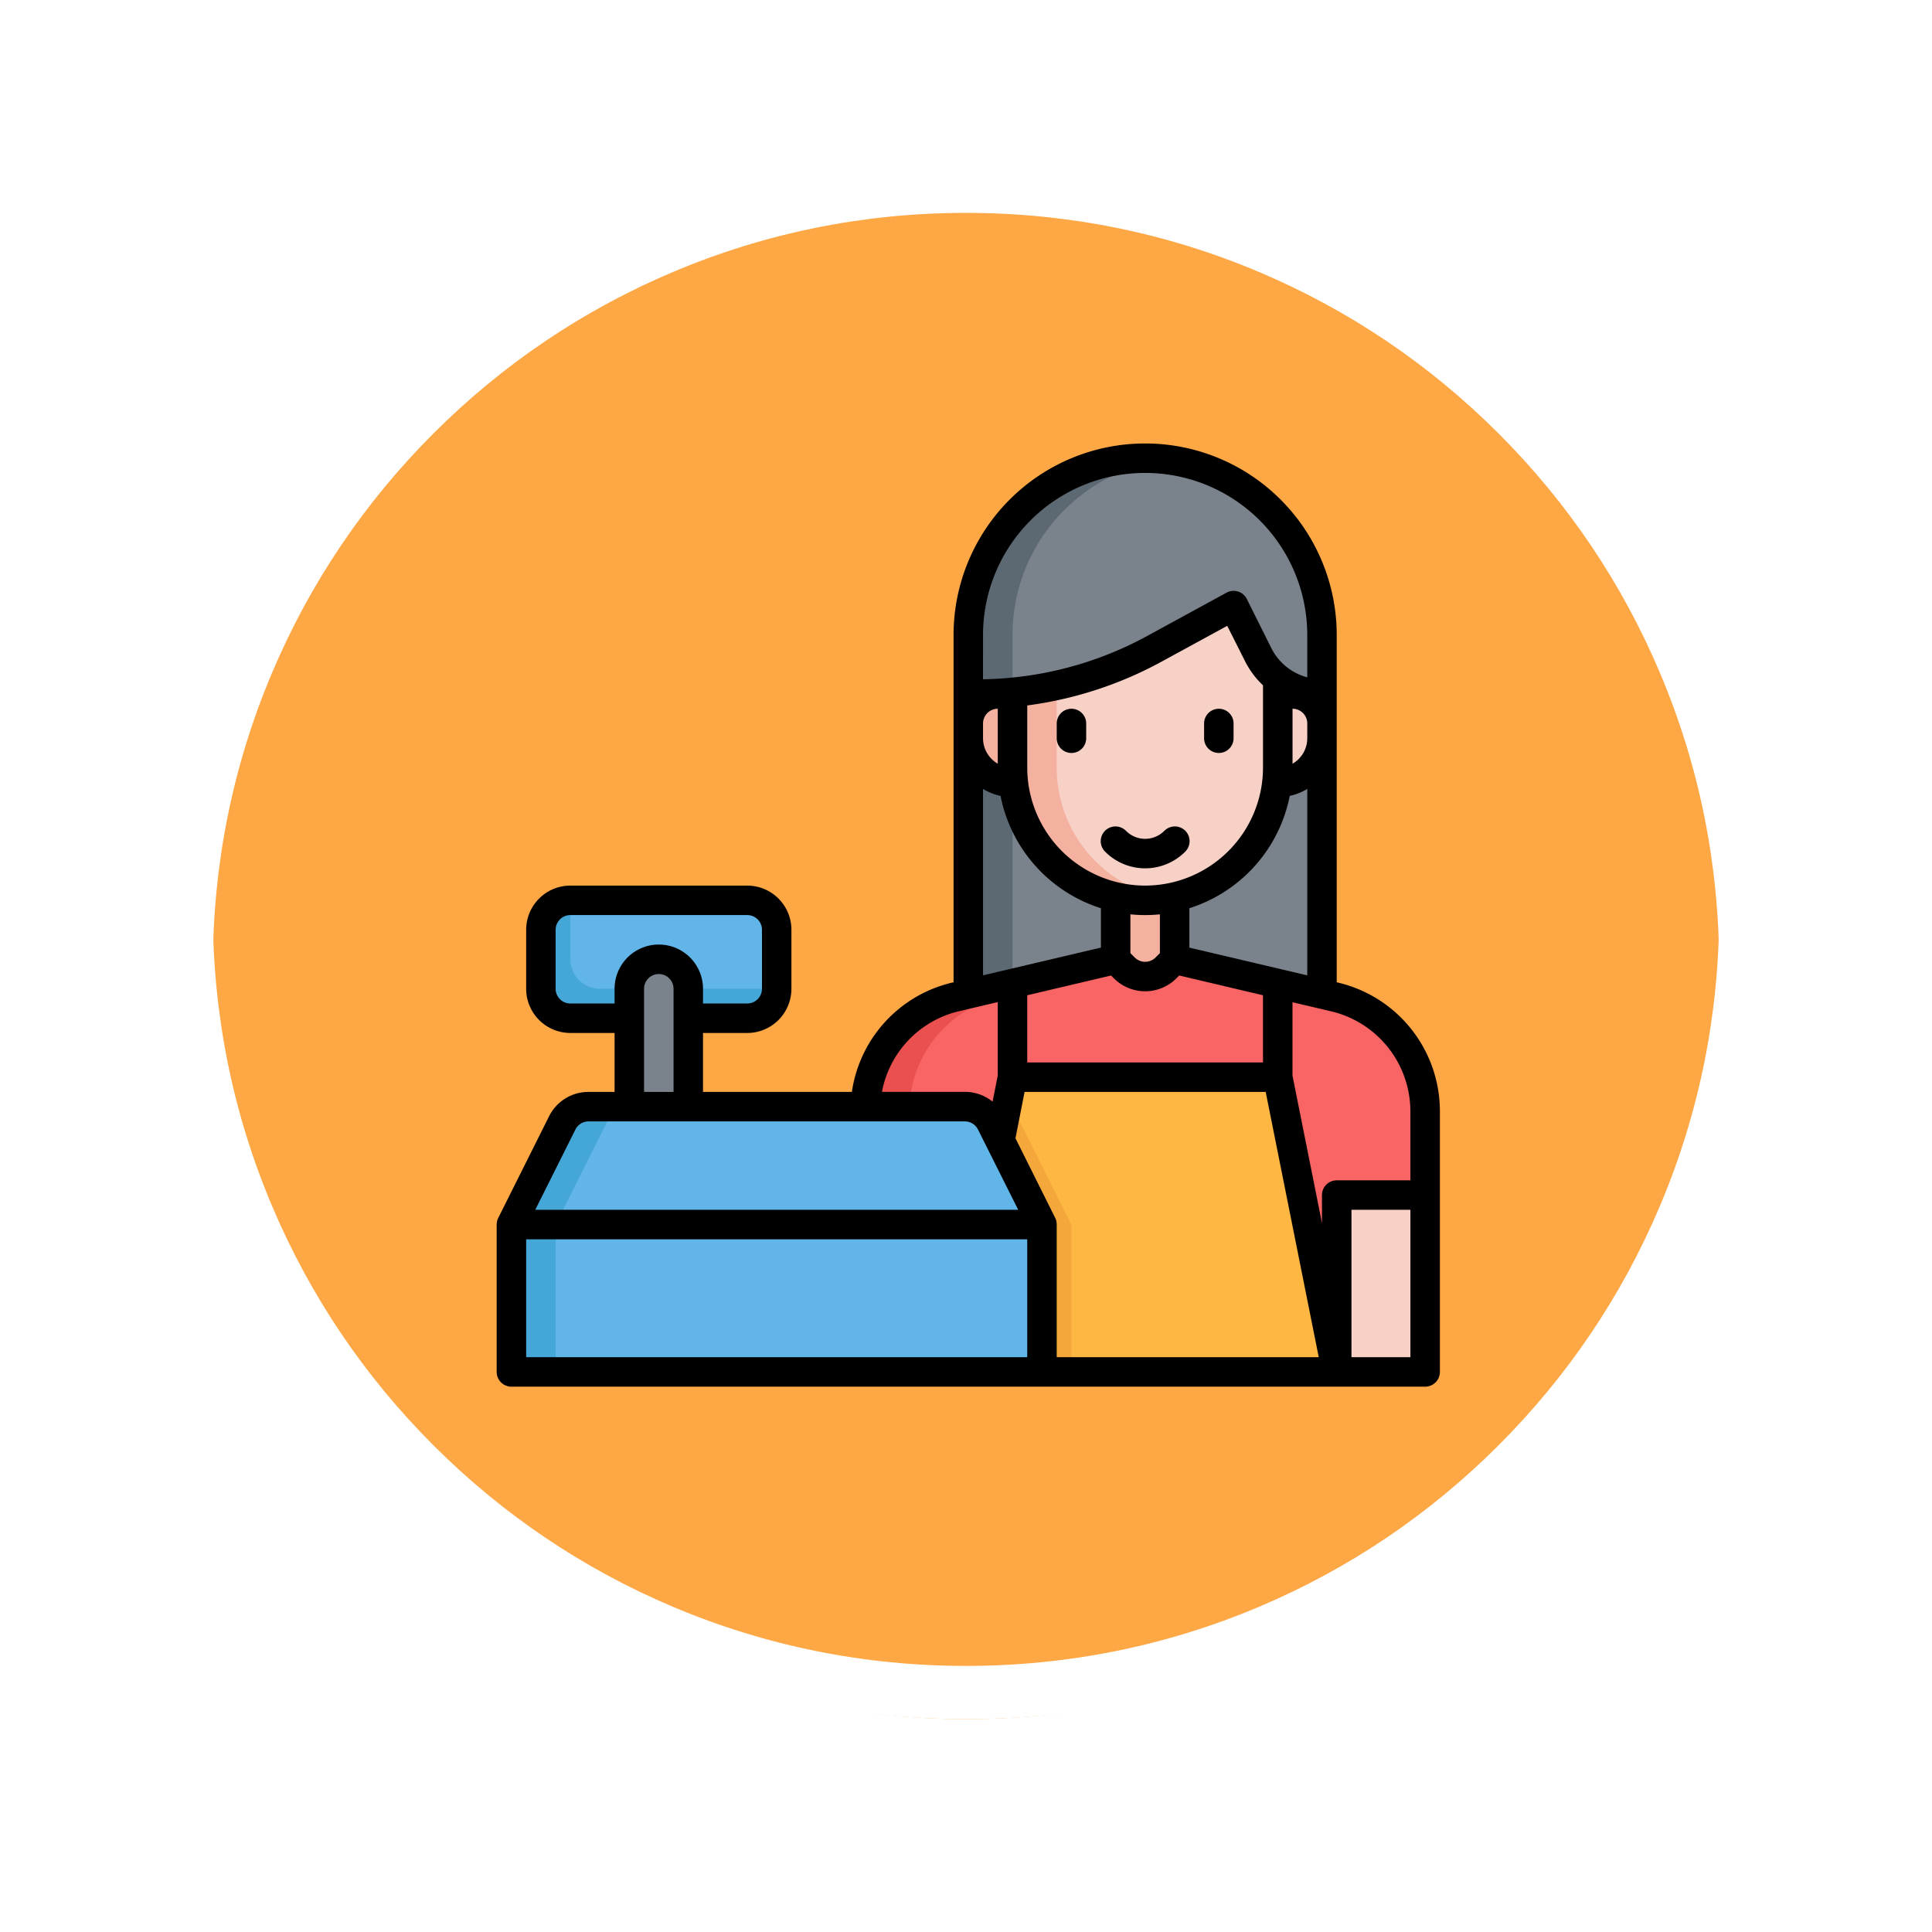 <svg xmlns="http://www.w3.org/2000/svg" xmlns:xlink="http://www.w3.org/1999/xlink" width="108.914" height="108.914" viewBox="0 0 108.914 108.914">
  <defs>
    <filter id="Trazado_874925" x="0" y="0" width="108.914" height="108.914" filterUnits="userSpaceOnUse">
      <feOffset dy="3" input="SourceAlpha"/>
      <feGaussianBlur stdDeviation="3" result="blur"/>
      <feFlood flood-opacity="0.161"/>
      <feComposite operator="in" in2="blur"/>
      <feComposite in="SourceGraphic"/>
    </filter>
  </defs>
  <g id="Grupo_1114752" data-name="Grupo 1114752" transform="translate(-1114.051 -6332)">
    <g id="Grupo_1111317" data-name="Grupo 1111317" transform="translate(314.551 4385.789)">
      <g id="Grupo_1109835" data-name="Grupo 1109835">
        <g id="Grupo_1107913" data-name="Grupo 1107913" transform="translate(808.5 1952.211)">
          <g transform="matrix(1, 0, 0, 1, -9, -6)" filter="url(#Trazado_874925)">
            <g id="Trazado_874925-2" data-name="Trazado 874925" transform="translate(9 6)" fill="#fd9826" opacity="0.859">
              <path d="M 45.457 89.414 C 39.522 89.414 33.766 88.252 28.347 85.96 C 23.113 83.746 18.412 80.577 14.375 76.539 C 10.337 72.502 7.168 67.801 4.954 62.567 C 2.662 57.149 1.5 51.392 1.5 45.457 C 1.5 39.522 2.662 33.766 4.954 28.347 C 7.168 23.113 10.337 18.412 14.375 14.375 C 18.412 10.337 23.113 7.168 28.347 4.954 C 33.766 2.662 39.522 1.5 45.457 1.5 C 51.392 1.5 57.148 2.662 62.566 4.954 C 67.8 7.168 72.502 10.337 76.539 14.375 C 80.576 18.412 83.746 23.113 85.96 28.347 C 88.252 33.766 89.414 39.522 89.414 45.457 C 89.414 51.392 88.252 57.149 85.96 62.567 C 83.746 67.801 80.576 72.502 76.539 76.539 C 72.502 80.577 67.8 83.746 62.566 85.96 C 57.148 88.252 51.392 89.414 45.457 89.414 Z" stroke="none"/>
              <path d="M 45.457 3 C 39.724 3 34.164 4.122 28.932 6.335 C 23.876 8.473 19.335 11.535 15.435 15.435 C 11.535 19.335 8.473 23.876 6.335 28.932 C 4.122 34.164 3 39.724 3 45.457 C 3 51.19 4.122 56.75 6.335 61.982 C 8.473 67.038 11.535 71.579 15.435 75.479 C 19.335 79.379 23.876 82.441 28.932 84.579 C 34.164 86.792 39.724 87.914 45.457 87.914 C 51.19 87.914 56.75 86.792 61.982 84.579 C 67.037 82.441 71.578 79.379 75.478 75.479 C 79.378 71.579 82.44 67.038 84.578 61.982 C 86.791 56.75 87.914 51.19 87.914 45.457 C 87.914 39.724 86.791 34.164 84.578 28.932 C 82.44 23.876 79.378 19.335 75.478 15.435 C 71.578 11.535 67.037 8.473 61.982 6.335 C 56.75 4.122 51.19 3 45.457 3 M 45.457 0 C 70.562 0 90.914 20.352 90.914 45.457 L 90.914 45.457 C 90.914 70.562 70.562 90.914 45.457 90.914 C 20.352 90.914 0 70.562 0 45.457 L 0 45.457 C 0 20.352 20.352 0 45.457 0 Z" stroke="none" fill="#fff"/>
            </g>
          </g>
          <g id="Trazado_874923" data-name="Trazado 874923" transform="translate(0 0)" fill="none">
            <path d="M45.457,0A45.457,45.457,0,0,1,90.914,45.457h0A45.457,45.457,0,0,1,0,45.457H0A45.457,45.457,0,0,1,45.457,0Z" stroke="none"/>
            <path d="M 45.457 3 C 39.724 3 34.164 4.122 28.932 6.335 C 23.876 8.473 19.335 11.535 15.435 15.435 C 11.535 19.335 8.473 23.876 6.335 28.932 C 4.122 34.164 3 39.724 3 45.457 C 3 51.19 4.122 56.75 6.335 61.982 C 8.473 67.038 11.535 71.579 15.435 75.479 C 19.335 79.379 23.876 82.441 28.932 84.579 C 34.164 86.792 39.724 87.914 45.457 87.914 C 51.19 87.914 56.75 86.792 61.982 84.579 C 67.037 82.441 71.578 79.379 75.478 75.479 C 79.378 71.579 82.44 67.038 84.578 61.982 C 86.791 56.75 87.914 51.19 87.914 45.457 C 87.914 39.724 86.791 34.164 84.578 28.932 C 82.44 23.876 79.378 19.335 75.478 15.435 C 71.578 11.535 67.037 8.473 61.982 6.335 C 56.75 4.122 51.19 3 45.457 3 M 45.457 0 C 70.562 0 90.914 20.352 90.914 45.457 L 90.914 45.457 C 90.914 70.562 70.562 90.914 45.457 90.914 C 20.352 90.914 0 70.562 0 45.457 L 0 45.457 C 0 20.352 20.352 0 45.457 0 Z" stroke="none" fill="#fff"/>
          </g>
        </g>
      </g>
    </g>
    <g id="Grupo_1114751" data-name="Grupo 1114751" transform="translate(1142.051 6357)">
      <rect id="Rectángulo_406654" data-name="Rectángulo 406654" width="13" height="7" rx="2" transform="translate(2.586 25.586)" fill="#62b5e8"/>
      <path id="Trazado_907714" data-name="Trazado 907714" d="M4.662,34.323V31A1.662,1.662,0,0,0,3,32.662v3.323a1.662,1.662,0,0,0,1.662,1.662h9.97a1.662,1.662,0,0,0,1.662-1.662H6.323A1.662,1.662,0,0,1,4.662,34.323Z" transform="translate(-0.508 -5.245)" fill="#44a7d8"/>
      <path id="Trazado_907715" data-name="Trazado 907715" d="M32,15H51.939V38.263H32Z" transform="translate(-5.414 -2.538)" fill="#7a838b"/>
      <path id="Trazado_907716" data-name="Trazado 907716" d="M32,15h2.492V38.263H32Z" transform="translate(-5.414 -2.538)" fill="#5d6972"/>
      <path id="Trazado_907717" data-name="Trazado 907717" d="M51.446,37.118l-9-2.118H39.124l-9,2.118A6.646,6.646,0,0,0,25,43.587v4.706h4.985v9.97h21.6v-9.97h4.985V43.587a6.646,6.646,0,0,0-5.124-6.469Z" transform="translate(-4.23 -5.922)" fill="#f96464"/>
      <path id="Trazado_907718" data-name="Trazado 907718" d="M32.617,37.118l9-2.118H39.124l-9,2.118A6.646,6.646,0,0,0,25,43.587v4.706h2.492V43.587a6.646,6.646,0,0,1,5.124-6.469Z" transform="translate(-4.23 -5.922)" fill="#ea5050"/>
      <path id="Trazado_907719" data-name="Trazado 907719" d="M45.323,33.985l-.487.487a1.662,1.662,0,0,1-2.35,0L42,33.985V29h3.323Z" transform="translate(-7.106 -4.907)" fill="#f4b19f"/>
      <path id="Trazado_907720" data-name="Trazado 907720" d="M42.477,27.616A7.477,7.477,0,0,1,35,20.139V11H49.955v9.139A7.477,7.477,0,0,1,42.477,27.616Z" transform="translate(-5.922 -1.861)" fill="#f7d1c6"/>
      <path id="Trazado_907721" data-name="Trazado 907721" d="M37.492,20.139V11H35v9.139A7.437,7.437,0,0,0,43.723,27.5a7.473,7.473,0,0,1-6.231-7.365Z" transform="translate(-5.922 -1.861)" fill="#f4b19f"/>
      <path id="Trazado_907722" data-name="Trazado 907722" d="M33.662,17h1.662v4.985h-.831A2.492,2.492,0,0,1,32,19.492v-.831A1.662,1.662,0,0,1,33.662,17Z" transform="translate(-5.414 -2.876)" fill="#f4b19f"/>
      <path id="Trazado_907723" data-name="Trazado 907723" d="M2.492,0h.831V4.985H1.662A1.662,1.662,0,0,1,0,3.323V2.492A2.492,2.492,0,0,1,2.492,0Z" transform="translate(46.525 19.109) rotate(180)" fill="#f7d1c6"/>
      <path id="Trazado_907724" data-name="Trazado 907724" d="M49.278,43H34.323L31,59.616H52.6Z" transform="translate(-5.245 -7.275)" fill="#ffb743"/>
      <path id="Trazado_907725" data-name="Trazado 907725" d="M34.78,45.951a1.652,1.652,0,0,0-.814-.781L31,59.983h6.646V51.675Z" transform="translate(-5.245 -7.642)" fill="#f4a83b"/>
      <path id="Trazado_907726" data-name="Trazado 907726" d="M1,53H30.909v8.308H1Z" transform="translate(-0.169 -8.967)" fill="#62b5e8"/>
      <path id="Trazado_907727" data-name="Trazado 907727" d="M26.559,45H5.35a1.662,1.662,0,0,0-1.486.919L1,51.646H30.909l-2.864-5.728A1.662,1.662,0,0,0,26.559,45Z" transform="translate(-0.169 -7.614)" fill="#62b5e8"/>
      <path id="Trazado_907728" data-name="Trazado 907728" d="M1,53H3.492v8.308H1Z" transform="translate(-0.169 -8.967)" fill="#44a7d8"/>
      <path id="Trazado_907729" data-name="Trazado 907729" d="M7.846,45a1.662,1.662,0,0,0-1.487.922L3.492,51.646H1l2.866-5.724A1.662,1.662,0,0,1,5.353,45Z" transform="translate(-0.169 -7.614)" fill="#44a7d8"/>
      <path id="Trazado_907730" data-name="Trazado 907730" d="M10.662,35a1.662,1.662,0,0,1,1.662,1.662v6.646H9V36.662A1.662,1.662,0,0,1,10.662,35Z" transform="translate(-1.523 -5.922)" fill="#7a838b"/>
      <path id="Trazado_907731" data-name="Trazado 907731" d="M57,51h4.985v9.97H57Z" transform="translate(-9.644 -8.629)" fill="#f7d1c6"/>
      <path id="Trazado_907732" data-name="Trazado 907732" d="M51.939,10.97v3.323a4.034,4.034,0,0,1-3.607-2.229L46.955,9.308l-4.486,2.448a20.77,20.77,0,0,1-9.949,2.536H32V10.97a9.97,9.97,0,0,1,19.939,0Z" transform="translate(-5.414 -0.169)" fill="#7a838b"/>
      <path id="Trazado_907733" data-name="Trazado 907733" d="M34.492,10.969a9.965,9.965,0,0,1,8.723-9.887A9.909,9.909,0,0,0,32,10.969v3.323h.519c.665,0,1.318-.042,1.973-.1Z" transform="translate(-5.414 -0.168)" fill="#5d6972"/>
      <path id="Trazado_907734" data-name="Trazado 907734" d="M47.408,30.387l-.052-.012V10.8a10.8,10.8,0,1,0-21.6,0V30.375l-.052.012a7.428,7.428,0,0,0-5.681,6.169H11.631V33.232h2.492a2.492,2.492,0,0,0,2.492-2.492V27.417a2.492,2.492,0,0,0-2.492-2.492H4.154a2.492,2.492,0,0,0-2.492,2.492V30.74a2.492,2.492,0,0,0,2.492,2.492H6.646v3.323H5.181a2.48,2.48,0,0,0-2.229,1.377L.087,43.662A.831.831,0,0,0,0,44.033v8.308a.831.831,0,0,0,.831.831h51.51a.831.831,0,0,0,.831-.831V37.666a7.451,7.451,0,0,0-5.764-7.279ZM27.417,10.8a9.139,9.139,0,0,1,18.278,0v2.384a3.182,3.182,0,0,1-2.033-1.662L42.288,8.768a.831.831,0,0,0-1.142-.358L36.66,10.858a20,20,0,0,1-9.244,2.435Zm9.139,14.124a6.654,6.654,0,0,1-6.646-6.646v-3.51a21.664,21.664,0,0,0,7.54-2.451l3.734-2.036,1,1.986A4.866,4.866,0,0,0,43.2,13.632v4.646A6.654,6.654,0,0,1,36.556,24.924Zm.831,1.619v2.191l-.243.243a.831.831,0,0,1-1.175,0l-.243-.243V26.544a8.166,8.166,0,0,0,1.662,0Zm-2.593,3.609a2.492,2.492,0,0,0,3.524,0l.16-.16L43.2,31.106v3.788H29.909V31.106l4.725-1.113Zm4.255-1.732V26.2a8.333,8.333,0,0,0,5.659-6.332,3.3,3.3,0,0,0,.988-.393V29.984Zm5.816-10.366v-3.1a.831.831,0,0,1,.831.831v.831A1.662,1.662,0,0,1,44.864,18.054ZM27.417,15.785a.831.831,0,0,1,.831-.831v3.1a1.662,1.662,0,0,1-.831-1.438Zm0,3.692a3.3,3.3,0,0,0,.988.393A8.333,8.333,0,0,0,34.063,26.2V28.42l-6.646,1.564ZM26.087,32l2.16-.508v4.146l-.293,1.466a2.477,2.477,0,0,0-1.564-.552H21.719A5.767,5.767,0,0,1,26.087,32ZM4.154,31.571a.831.831,0,0,1-.831-.831V27.417a.831.831,0,0,1,.831-.831h9.97a.831.831,0,0,1,.831.831V30.74a.831.831,0,0,1-.831.831H11.631V30.74a2.492,2.492,0,0,0-4.985,0v.831ZM9.97,30.74v5.816H8.308V30.74a.831.831,0,0,1,1.662,0ZM4.438,38.677a.825.825,0,0,1,.743-.459H26.39a.825.825,0,0,1,.743.459L29.4,43.2H2.175ZM29.909,51.51H1.662V44.864H29.909Zm1.662,0V44.033a.831.831,0,0,0-.083-.371l-2.243-4.493.515-2.613H43.352L46.343,51.51Zm19.939,0H48.187V43.2H51.51Zm0-9.97H47.356a.831.831,0,0,0-.831.831V43.95l-1.662-8.308V31.5l2.16.508a5.8,5.8,0,0,1,4.486,5.661Z" transform="translate(0 0)"/>
      <path id="Trazado_907735" data-name="Trazado 907735" d="M38.831,18a.831.831,0,0,0-.831.831v.831a.831.831,0,0,0,1.662,0v-.831A.831.831,0,0,0,38.831,18Z" transform="translate(-6.429 -3.045)"/>
      <path id="Trazado_907736" data-name="Trazado 907736" d="M49.662,19.662v-.831a.831.831,0,0,0-1.662,0v.831a.831.831,0,0,0,1.662,0Z" transform="translate(-8.121 -3.045)"/>
      <path id="Trazado_907737" data-name="Trazado 907737" d="M44.567,26.243a1.521,1.521,0,0,1-2.148,0,.831.831,0,1,0-1.175,1.175,3.183,3.183,0,0,0,4.5,0,.831.831,0,1,0-1.175-1.175Z" transform="translate(-6.937 -4.399)"/>
    </g>
  </g>
</svg>
